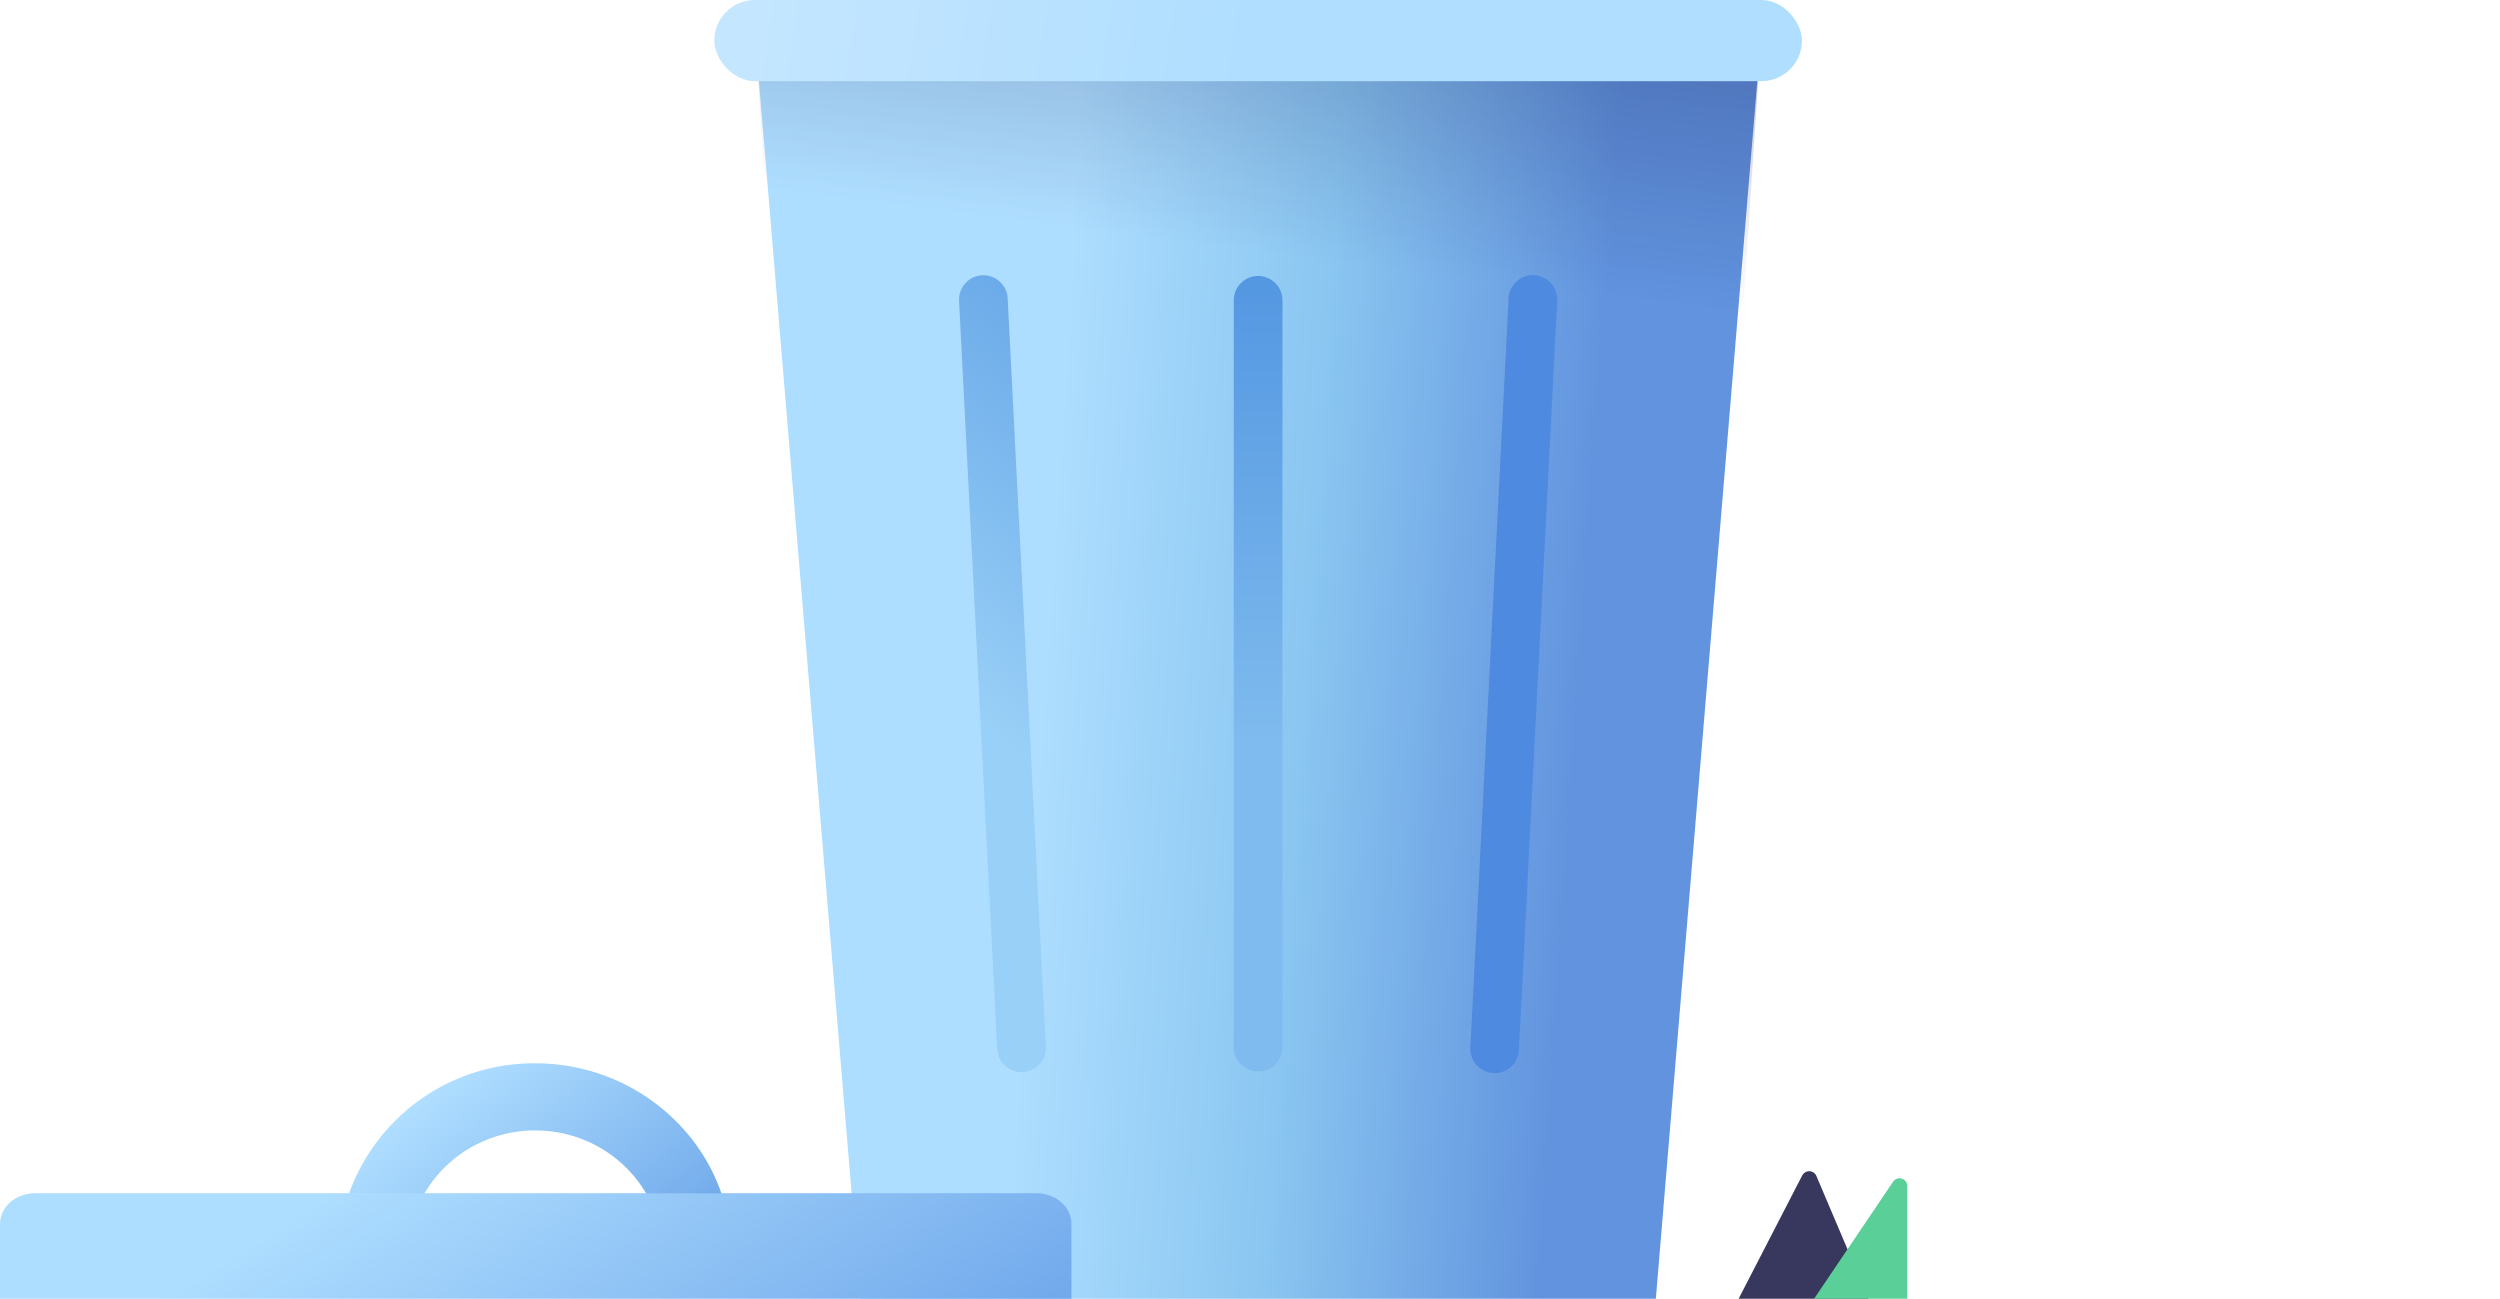 <svg xmlns="http://www.w3.org/2000/svg" width="308" height="160" fill="none" viewBox="0 0 308 160">
  <defs/>
  <g clip-path="url(#clip0)">
    <path fill="url(#paint0_linear)" d="M106 160h98L217 4H93l13 156z"/>
    <path fill="url(#paint1_linear)" fill-opacity=".5" d="M95 35l118.2 27 3.53-54H93.3L95 35z"/>
    <path fill="#38385F" d="M222.04 144.82a.96.96 0 011.74.06L230.2 160h-16l7.83-15.18z"/>
    <path fill="#5AD098" d="M233.22 145.6a.96.96 0 011.76.55V160H223.5l9.72-14.4z"/>
    <g filter="url(#filter0_d)">
      <path fill="url(#paint2_linear)" d="M152 36a3 3 0 116 0v92a3 3 0 11-6 0V36z"/>
    </g>
    <g filter="url(#filter1_d)">
      <path fill="#4D8AE0" d="M185.85 35.84a3 3 0 115.99.3l-4.7 92.02a3 3 0 11-5.98-.3l4.7-92.02z"/>
    </g>
    <g filter="url(#filter2_d)">
      <path fill="url(#paint3_linear)" d="M118.16 36.15a3 3 0 115.99-.3l4.69 92a3 3 0 11-5.99.3l-4.69-92z"/>
    </g>
    <path fill="url(#paint4_linear)" d="M4.35 147h123.3c2.41 0 4.35 1.68 4.35 3.78V160H0v-9.22c0-2.1 1.94-3.78 4.35-3.78z"/>
    <path fill="url(#paint5_linear)" d="M52.28 147.05c2.7-4.64 7.8-7.78 13.66-7.78 5.87 0 10.97 3.14 13.67 7.78h9.28C85.69 137.75 76.6 131 65.94 131A24.2 24.2 0 0043 147.05h9.28z"/>
    <rect width="134" height="10" x="88" fill="url(#paint6_linear)" rx="5"/>
  </g>
  <defs>
    <linearGradient id="paint0_linear" x1="195.18" x2="99.59" y1="82.75" y2="76.47" gradientUnits="userSpaceOnUse">
      <stop stop-color="#6193DE"/>
      <stop offset=".36" stop-color="#8AC6F1"/>
      <stop offset=".7" stop-color="#AEDEFF"/>
    </linearGradient>
    <linearGradient id="paint1_linear" x1="139.11" x2="130.21" y1="-41.77" y2="27.85" gradientUnits="userSpaceOnUse">
      <stop stop-color="#0D0A44"/>
      <stop offset="1" stop-color="#0D0A44" stop-opacity="0"/>
    </linearGradient>
    <linearGradient id="paint2_linear" x1="155" x2="155" y1="11.92" y2="90.74" gradientUnits="userSpaceOnUse">
      <stop stop-color="#448ADD"/>
      <stop offset="1" stop-color="#7FBBEE"/>
    </linearGradient>
    <linearGradient id="paint3_linear" x1="153.73" x2="102.14" y1="8.27" y2="73.47" gradientUnits="userSpaceOnUse">
      <stop stop-color="#448ADD"/>
      <stop offset="1" stop-color="#99D0F7"/>
    </linearGradient>
    <linearGradient id="paint4_linear" x1="162.65" x2="107.83" y1="193.39" y2="104.69" gradientUnits="userSpaceOnUse">
      <stop stop-color="#4481DD"/>
      <stop offset="1" stop-color="#AEDEFF"/>
    </linearGradient>
    <linearGradient id="paint5_linear" x1="57.43" x2="87.39" y1="131.23" y2="169" gradientUnits="userSpaceOnUse">
      <stop stop-color="#AFDEFF"/>
      <stop offset="1" stop-color="#5592E2"/>
    </linearGradient>
    <linearGradient id="paint6_linear" x1="93.9" x2="155.08" y1="0" y2="9.51" gradientUnits="userSpaceOnUse">
      <stop stop-color="#C4E6FF"/>
      <stop offset="1" stop-color="#AFDEFF"/>
    </linearGradient>
    <filter id="filter0_d" width="6" height="99" x="152" y="33" color-interpolation-filters="sRGB" filterUnits="userSpaceOnUse">
      <feFlood flood-opacity="0" result="BackgroundImageFix"/>
      <feColorMatrix in="SourceAlpha" values="0 0 0 0 0 0 0 0 0 0 0 0 0 0 0 0 0 0 127 0"/>
      <feOffset dy="1"/>
      <feColorMatrix values="0 0 0 0 1 0 0 0 0 1 0 0 0 0 1 0 0 0 0.25 0"/>
      <feBlend in2="BackgroundImageFix" result="effect1_dropShadow"/>
      <feBlend in="SourceGraphic" in2="effect1_dropShadow" result="shape"/>
    </filter>
    <filter id="filter1_d" width="10.69" height="99" x="181.16" y="33" color-interpolation-filters="sRGB" filterUnits="userSpaceOnUse">
      <feFlood flood-opacity="0" result="BackgroundImageFix"/>
      <feColorMatrix in="SourceAlpha" values="0 0 0 0 0 0 0 0 0 0 0 0 0 0 0 0 0 0 127 0"/>
      <feOffset dy="1"/>
      <feColorMatrix values="0 0 0 0 1 0 0 0 0 1 0 0 0 0 1 0 0 0 0.25 0"/>
      <feBlend in2="BackgroundImageFix" result="effect1_dropShadow"/>
      <feBlend in="SourceGraphic" in2="effect1_dropShadow" result="shape"/>
    </filter>
    <filter id="filter2_d" width="10.69" height="99" x="118.16" y="33" color-interpolation-filters="sRGB" filterUnits="userSpaceOnUse">
      <feFlood flood-opacity="0" result="BackgroundImageFix"/>
      <feColorMatrix in="SourceAlpha" values="0 0 0 0 0 0 0 0 0 0 0 0 0 0 0 0 0 0 127 0"/>
      <feOffset dy="1"/>
      <feColorMatrix values="0 0 0 0 1 0 0 0 0 1 0 0 0 0 1 0 0 0 0.25 0"/>
      <feBlend in2="BackgroundImageFix" result="effect1_dropShadow"/>
      <feBlend in="SourceGraphic" in2="effect1_dropShadow" result="shape"/>
    </filter>
    <clipPath id="clip0">
      <path fill="#fff" d="M0 0h308v160H0z"/>
    </clipPath>
  </defs>
</svg>

